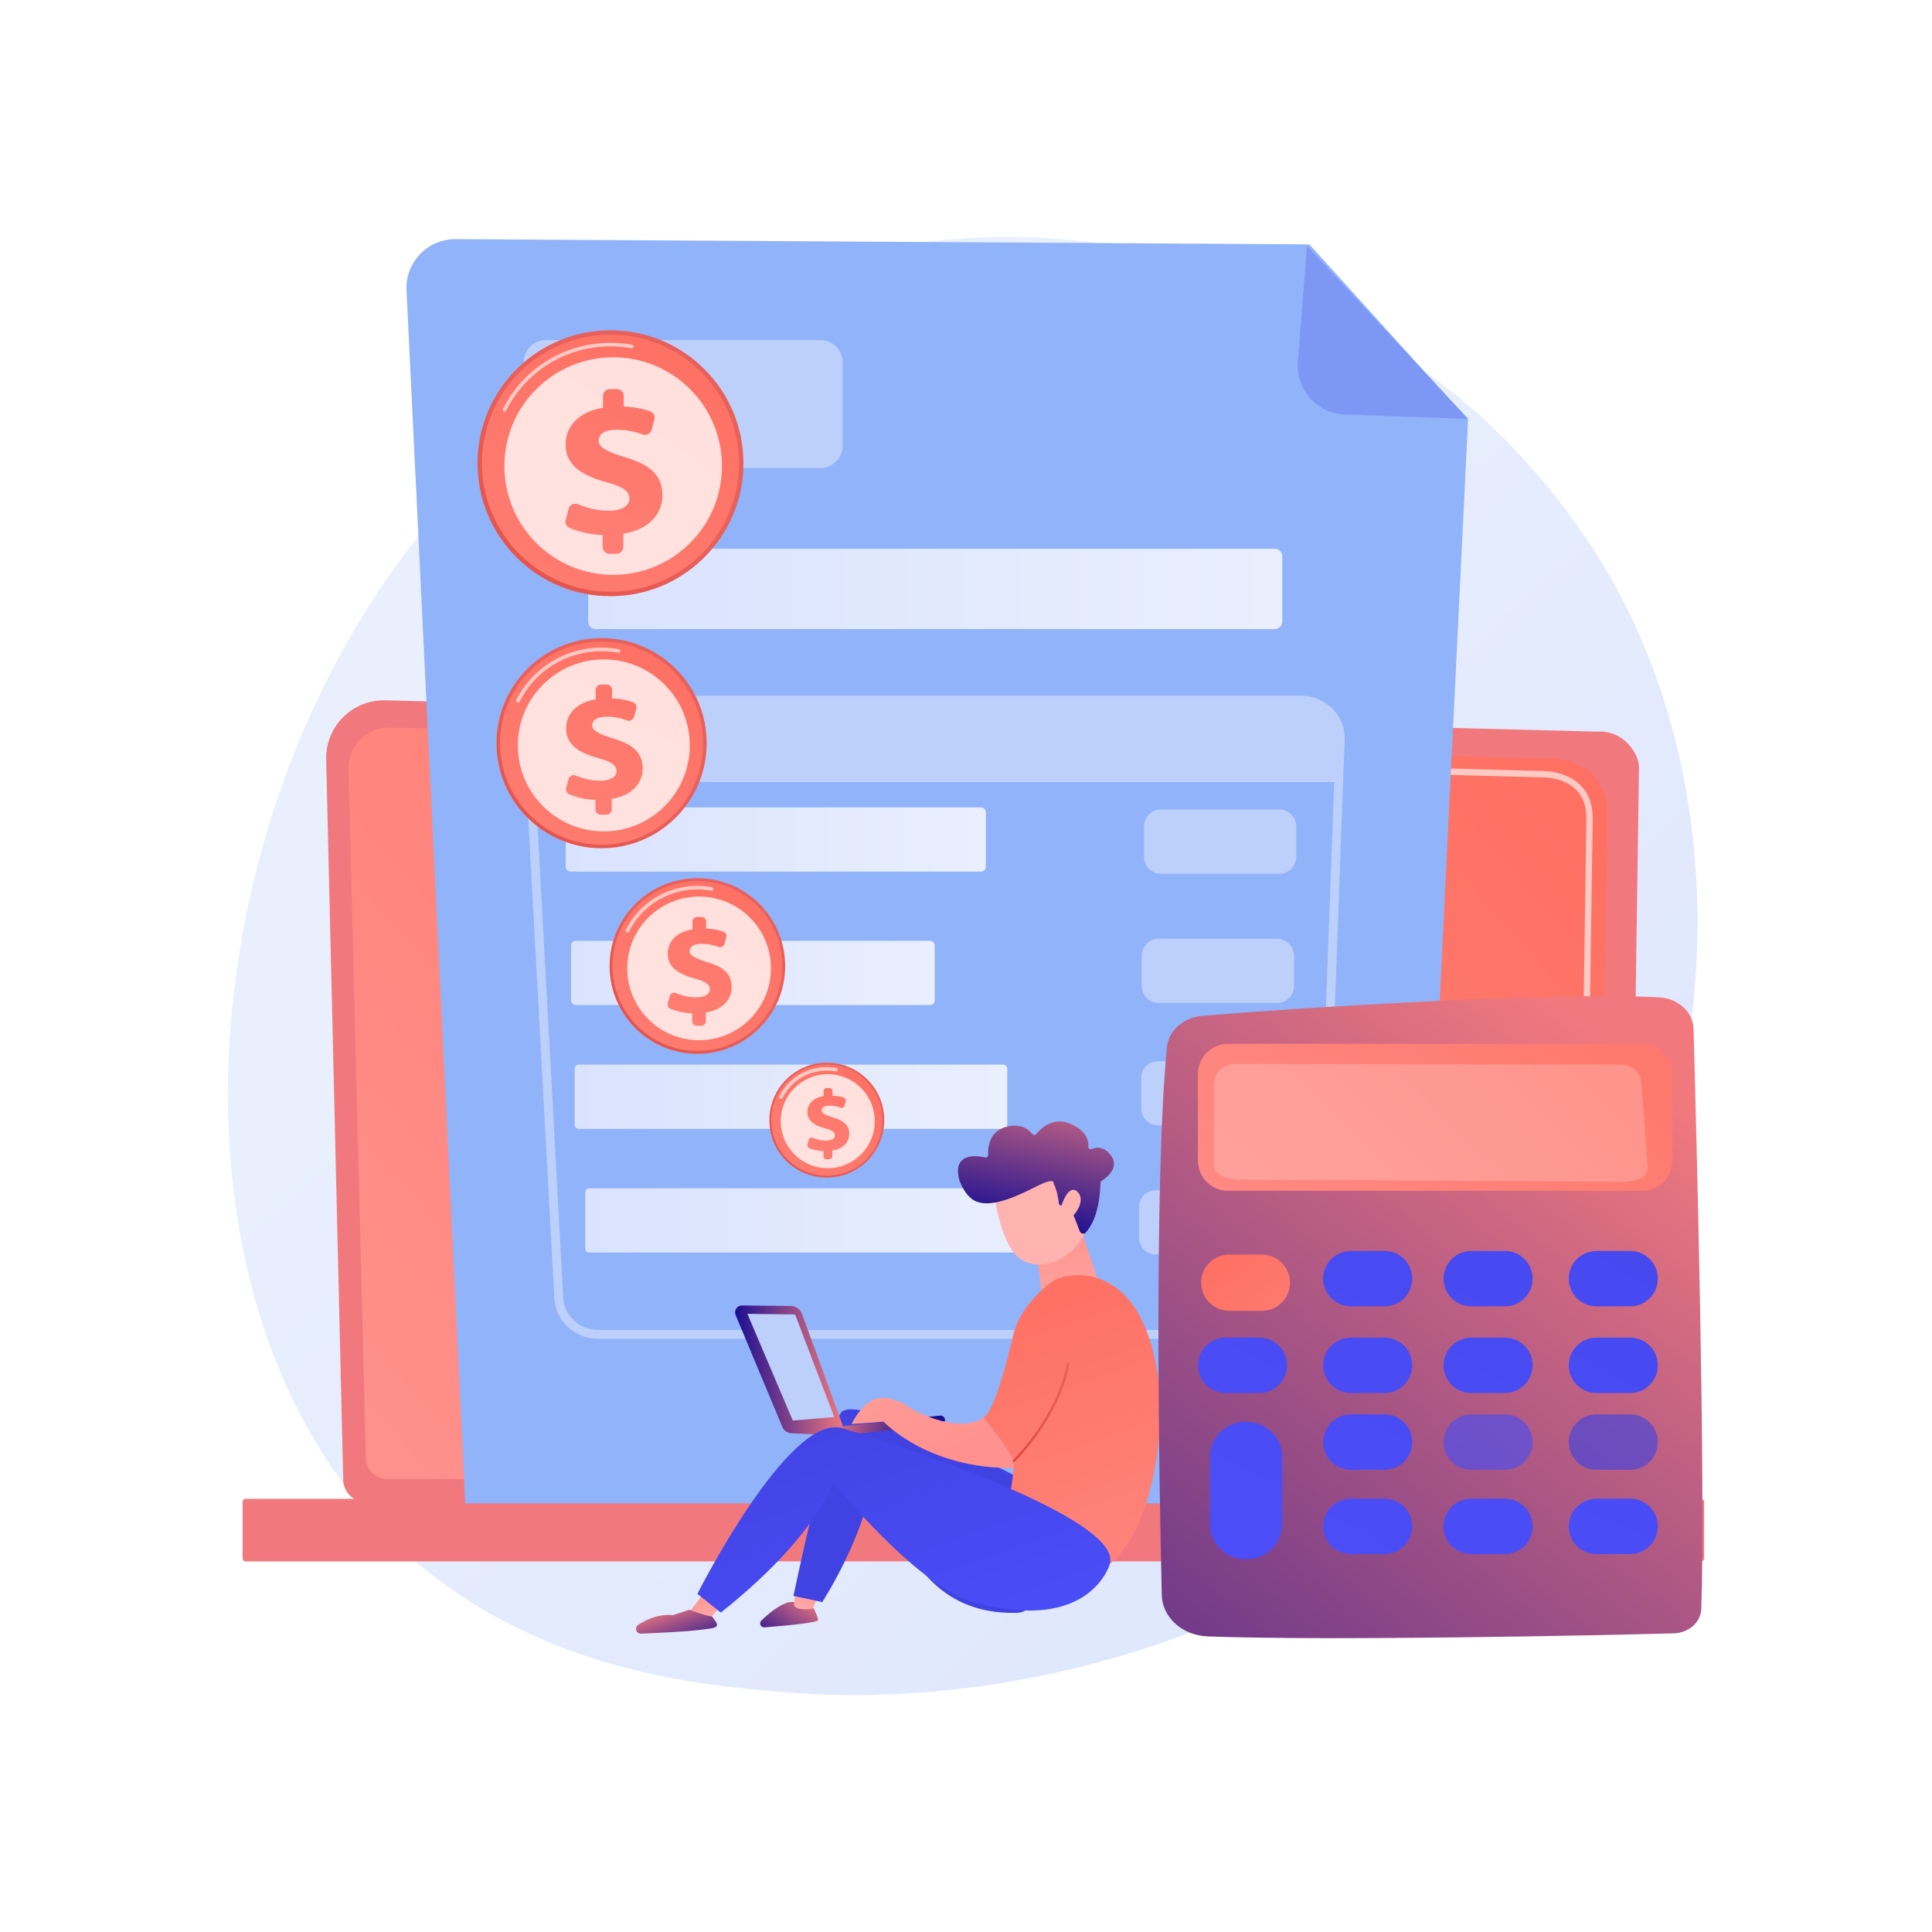 <?xml version="1.0" encoding="utf-8"?>
<!-- Generator: Adobe Illustrator 27.5.0, SVG Export Plug-In . SVG Version: 6.00 Build 0)  -->
<svg version="1.1" xmlns="http://www.w3.org/2000/svg" xmlns:xlink="http://www.w3.org/1999/xlink" x="0px" y="0px"
	 viewBox="0 0 3710 3710" style="enable-background:new 0 0 3710 3710;" xml:space="preserve">
<g id="Background">
	<g>
		<g>
			<rect style="fill:#FFFFFF;" width="3710" height="3710"/>
		</g>
	</g>
</g>
<g id="Illustration">
	<g>
		<linearGradient id="SVGID_1_" gradientUnits="userSpaceOnUse" x1="3422.146" y1="3628.34" x2="1353.855" y2="1395.898">
			<stop  offset="0" style="stop-color:#DAE3FE"/>
			<stop  offset="1" style="stop-color:#E9EFFD"/>
		</linearGradient>
		<path style="fill:url(#SVGID_1_);" d="M3141.385,2353.436c-285.891,660.843-1040.55,944.69-1631.838,896.294
			c-161.446-13.214-486.277-39.802-739.909-276.999c-487.082-455.522-412.067-1407.69,54.21-1968.273
			c60.047-72.191,475.682-555.867,1123.372-549.393c474.203,4.74,807.042,269.648,847.514,302.65
			c51.127,41.691,163.892,140.762,265.521,297.931C3299.047,1424.939,3320.038,1940.475,3141.385,2353.436z"/>
		<g>
			
				<linearGradient id="SVGID_00000139268270143306216270000011186713076653892027_" gradientUnits="userSpaceOnUse" x1="-954.953" y1="2779.628" x2="-392.742" y2="1092.99" gradientTransform="matrix(-1 0 0 1 1155.777 0)">
				<stop  offset="0" style="stop-color:#F1797E"/>
				<stop  offset="1" style="stop-color:#F1797E"/>
			</linearGradient>
			<path style="fill:url(#SVGID_00000139268270143306216270000011186713076653892027_);" d="M659.055,2840.814
				c0,24.188,19.809,43.978,44.021,43.978h2380.453c24.211,0,44.021-19.79,44.021-43.978l19.808-1367.981
				c0-24.188-28.498-71.409-80.724-67.861l-2326.441-60.196c-30.378-0.786-59.75,10.906-81.262,32.348
				c-21.512,21.442-33.283,50.759-32.565,81.109L659.055,2840.814z"/>
			
				<linearGradient id="SVGID_00000062162227960000117300000016638655742130639516_" gradientUnits="userSpaceOnUse" x1="2831.962" y1="1282.638" x2="781.433" y2="3082.955">
				<stop  offset="0" style="stop-color:#FE7062"/>
				<stop  offset="1" style="stop-color:#FF928E"/>
			</linearGradient>
			<path style="fill:url(#SVGID_00000062162227960000117300000016638655742130639516_);" d="M702.514,2798.623
				c0,22.905,18.741,41.646,41.646,41.646h2281.962c22.906,0,41.646-18.741,41.646-41.646l18.692-1241.865
				c-2.201-74.733-67.721-101.592-107.438-100.006L749.34,1396.933c-21.342-0.572-41.977,7.65-57.092,22.727
				c-15.116,15.077-23.429,35.711-22.894,57.054L702.514,2798.623z"/>
			<g>
				<path style="fill:#FFFFFF;" d="M3043.11,2208.65c-0.031,0-0.061,0-0.091,0c-3.372-0.049-6.065-2.821-6.013-6.196l1.477-100.713
					c0.049-3.338,2.772-6.013,6.098-6.013c0.031,0,0.061,0,0.091,0c3.372,0.049,6.065,2.821,6.013,6.196l-1.477,100.713
					C3049.16,2205.976,3046.437,2208.65,3043.11,2208.65z"/>
				<path style="opacity:0.62;fill:#FFFFFF;" d="M3046.735,1961.85c-0.031,0-0.061,0-0.091,0c-3.372-0.049-6.065-2.827-6.013-6.196
					l5.663-385.734c-0.107-22.912-7.061-41.206-20.673-54.249c-25.41-24.344-65.751-23.101-67.451-23.022l-712.656-19.111
					c-3.369-0.085-6.028-2.894-5.937-6.263c0.088-3.369,2.677-6.238,6.266-5.934l712.232,19.111
					c4.432-0.262,47.384-1.005,75.989,26.403c16.092,15.419,24.313,36.662,24.435,63.125l-5.666,385.856
					C3052.784,1959.176,3050.061,1961.85,3046.735,1961.85z"/>
			</g>
			
				<linearGradient id="SVGID_00000036974160034300743200000012947046959237624979_" gradientUnits="userSpaceOnUse" x1="1878.921" y1="1529.379" x2="1868.653" y2="3013.14">
				<stop  offset="0" style="stop-color:#F1797E"/>
				<stop  offset="1" style="stop-color:#F1797E"/>
			</linearGradient>
			<path style="fill:url(#SVGID_00000036974160034300743200000012947046959237624979_);" d="M471.595,2998.352h2795.152
				c3.11,0,5.654-2.544,5.654-5.654V2883.81c0-3.11-2.544-5.654-5.654-5.654H471.595c-3.11,0-5.654,2.544-5.654,5.654v108.888
				C465.942,2995.808,468.486,2998.352,471.595,2998.352z"/>
		</g>
		<g>
			<path style="fill:#91B3FA;" d="M2514.342,469.241L874.921,459.204c-53.879-0.33-96.97,44.674-94.302,98.487l112.788,2329.227
				h1824.37L2819.073,805.88L2514.342,469.241z"/>
			<path style="fill:#7D97F4;" d="M2582.513,795.901c-53.404-1.879-94.46-47.907-90.251-101.177l17.575-222.415l309.56,332.204
				L2582.513,795.901z"/>
			<g>
				
					<linearGradient id="SVGID_00000051359431943491969480000001659057204613402497_" gradientUnits="userSpaceOnUse" x1="1086.387" y1="1612.062" x2="1893.22" y2="1612.062">
					<stop  offset="0" style="stop-color:#DAE3FE"/>
					<stop  offset="1" style="stop-color:#E9EFFD"/>
				</linearGradient>
				<path style="fill:url(#SVGID_00000051359431943491969480000001659057204613402497_);" d="M1883.703,1673.726h-787.798
					c-5.256,0-9.517-4.261-9.517-9.517v-104.292c0-5.256,4.261-9.517,9.517-9.517h787.798c5.256,0,9.517,4.261,9.517,9.517v104.292
					C1893.22,1669.465,1888.959,1673.726,1883.703,1673.726z"/>
				<path style="fill:#BDD0FB;" d="M2456.674,1677.903h-227.329c-17.967,0-32.533-14.566-32.533-32.533v-58.261
					c0-17.967,14.566-32.533,32.533-32.533h227.329c17.968,0,32.533,14.565,32.533,32.533v58.261
					C2489.207,1663.338,2474.641,1677.903,2456.674,1677.903z"/>
				<path style="fill:#BDD0FB;" d="M2452.378,1925.957h-227.329c-17.968,0-32.533-14.566-32.533-32.533v-58.261
					c0-17.968,14.565-32.533,32.533-32.533h227.329c17.967,0,32.533,14.566,32.533,32.533v58.261
					C2484.911,1911.392,2470.346,1925.957,2452.378,1925.957z"/>
				<path style="fill:#BDD0FB;" d="M2451.393,2161.026h-227.329c-17.967,0-32.533-14.565-32.533-32.533v-58.261
					c0-17.968,14.566-32.533,32.533-32.533h227.329c17.968,0,32.533,14.566,32.533,32.533v58.261
					C2483.926,2146.461,2469.361,2161.026,2451.393,2161.026z"/>
				<path style="fill:#BDD0FB;" d="M2447.097,2409.08h-227.329c-17.967,0-32.533-14.566-32.533-32.533v-58.261
					c0-17.968,14.565-32.533,32.533-32.533h227.329c17.968,0,32.533,14.565,32.533,32.533v58.261
					C2479.63,2394.514,2465.065,2409.08,2447.097,2409.08z"/>
				
					<linearGradient id="SVGID_00000091015539619891787150000004312497621358534558_" gradientUnits="userSpaceOnUse" x1="1096.644" y1="1868.36" x2="1794.917" y2="1868.36">
					<stop  offset="0" style="stop-color:#DAE3FE"/>
					<stop  offset="1" style="stop-color:#E9EFFD"/>
				</linearGradient>
				<path style="fill:url(#SVGID_00000091015539619891787150000004312497621358534558_);" d="M1786.128,1930.023h-680.695
					c-4.854,0-8.79-3.935-8.79-8.789v-105.748c0-4.854,3.935-8.79,8.79-8.79h680.695c4.854,0,8.789,3.935,8.789,8.79v105.748
					C1794.917,1926.088,1790.982,1930.023,1786.128,1930.023z"/>
				
					<linearGradient id="SVGID_00000181072480103748904320000013005586214586592176_" gradientUnits="userSpaceOnUse" x1="1103.481" y1="2106.066" x2="1934.245" y2="2106.066">
					<stop  offset="0" style="stop-color:#DAE3FE"/>
					<stop  offset="1" style="stop-color:#E9EFFD"/>
				</linearGradient>
				<path style="fill:url(#SVGID_00000181072480103748904320000013005586214586592176_);" d="M1926.484,2167.729h-815.24
					c-4.287,0-7.762-3.475-7.762-7.762v-107.803c0-4.287,3.475-7.762,7.762-7.762h815.24c4.287,0,7.762,3.475,7.762,7.762v107.803
					C1934.245,2164.254,1930.77,2167.729,1926.484,2167.729z"/>
				
					<linearGradient id="SVGID_00000013874057978341771670000013914039095772313507_" gradientUnits="userSpaceOnUse" x1="1123.994" y1="2343.515" x2="2033.39" y2="2343.515">
					<stop  offset="0" style="stop-color:#DAE3FE"/>
					<stop  offset="1" style="stop-color:#E9EFFD"/>
				</linearGradient>
				<path style="fill:url(#SVGID_00000013874057978341771670000013914039095772313507_);" d="M2026.618,2405.178h-895.852
					c-3.74,0-6.772-3.032-6.772-6.772v-109.783c0-3.74,3.032-6.772,6.772-6.772h895.852c3.74,0,6.772,3.032,6.772,6.772v109.783
					C2033.39,2402.146,2030.358,2405.178,2026.618,2405.178z"/>
				
					<linearGradient id="SVGID_00000075844976317024473100000008546913337166005138_" gradientUnits="userSpaceOnUse" x1="1129.358" y1="1130.922" x2="2462.358" y2="1130.922">
					<stop  offset="0" style="stop-color:#DAE3FE"/>
					<stop  offset="1" style="stop-color:#E9EFFD"/>
				</linearGradient>
				<path style="fill:url(#SVGID_00000075844976317024473100000008546913337166005138_);" d="M2447.792,1208.036h-1303.87
					c-8.044,0-14.565-6.521-14.565-14.565v-125.097c0-8.044,6.521-14.565,14.565-14.565h1303.87c8.044,0,14.565,6.521,14.565,14.565
					v125.097C2462.358,1201.515,2455.837,1208.036,2447.792,1208.036z"/>
				<path style="fill:#BDD0FB;" d="M1019.253,1501.87h1551.316l3.096-82.75c1.525-41.267-32.824-74.492-75.732-74.492H1090.435
					c-43.408,0-77.945,33.997-75.675,75.716L1019.253,1501.87z"/>
				<g>
					<path style="fill:#BDD0FB;" d="M2458.334,2570.887H1148.777c-44.862,0-81.849-33.908-84.206-77.196l-58.345-1072.07
						c-1.198-21.987,6.613-43.038,21.989-59.273c15.94-16.829,38.616-26.48,62.221-26.48h1407.497c23.324,0,45.82,9.46,61.72,25.956
						c15.346,15.923,23.357,36.672,22.553,58.425l-39.601,1072.07C2540.978,2536.375,2503.961,2570.887,2458.334,2570.887z
						 M1090.435,1352.96c-18.931,0-37.087,7.705-49.809,21.141c-12.118,12.794-18.273,29.341-17.335,46.593l58.345,1072.07
						c1.866,34.223,31.356,61.032,67.141,61.032h1309.558c36.39,0,65.906-27.28,67.191-62.107l39.601-1072.07
						c0.627-17.07-5.685-33.384-17.779-45.934c-12.695-13.171-30.708-20.725-49.415-20.725H1090.435z"/>
				</g>
			</g>
			<path style="fill:#BDD0FB;" d="M1575.379,898.661h-527.015c-23.597,0-42.726-19.129-42.726-42.726V695.786
				c0-23.597,19.129-42.726,42.726-42.726h527.015c23.597,0,42.726,19.129,42.726,42.726v160.149
				C1618.104,879.532,1598.975,898.661,1575.379,898.661z"/>
		</g>
		<g>
			<g>
				
					<linearGradient id="SVGID_00000054246811894153880810000015639370539986937490_" gradientUnits="userSpaceOnUse" x1="822.976" y1="1295.06" x2="1165.41" y2="897.592">
					<stop  offset="0" style="stop-color:#E1473D"/>
					<stop  offset="1" style="stop-color:#E9605A"/>
				</linearGradient>
				
					<circle style="fill:url(#SVGID_00000054246811894153880810000015639370539986937490_);" cx="1172.327" cy="889.563" r="255.298"/>
				
					<linearGradient id="SVGID_00000091697153752247084710000013218046905934133648_" gradientUnits="userSpaceOnUse" x1="1358.908" y1="607.693" x2="346.321" y2="2137.424">
					<stop  offset="0" style="stop-color:#FE7062"/>
					<stop  offset="1" style="stop-color:#FF928E"/>
				</linearGradient>
				
					<circle style="fill:url(#SVGID_00000091697153752247084710000013218046905934133648_);" cx="1172.327" cy="889.563" r="246.808"/>
				<path style="opacity:0.62;fill:#FFFFFF;" d="M968.808,790.457c-0.517,0-1.042-0.117-1.536-0.367
					c-1.686-0.85-2.363-2.906-1.512-4.592c39.601-78.449,118.753-127.184,206.568-127.184c14.02,0,28.054,1.262,41.714,3.752
					c1.856,0.339,3.088,2.12,2.747,3.976c-0.337,1.859-2.126,3.088-3.976,2.751c-13.253-2.417-26.876-3.642-40.486-3.642
					c-85.221,0-162.033,47.296-200.465,123.428C971.261,789.771,970.056,790.457,968.808,790.457z"/>
				
					<ellipse transform="matrix(0.707 -0.707 0.707 0.707 -287.877 1094.885)" style="opacity:0.78;fill:#FFFFFF;" cx="1177.704" cy="894.941" rx="208.893" ry="208.893"/>
				<g>
					
						<linearGradient id="SVGID_00000080200375192704680980000001405795304746128315_" gradientUnits="userSpaceOnUse" x1="1328.701" y1="651.525" x2="789.519" y2="1556.722">
						<stop  offset="0" style="stop-color:#FE7062"/>
						<stop  offset="1" style="stop-color:#FF928E"/>
					</linearGradient>
					<path style="fill:url(#SVGID_00000080200375192704680980000001405795304746128315_);" d="M1157.205,1050.235v-22.727
						c-23.692-0.949-47.125-6.54-63.769-13.826c-5.943-2.602-8.973-9.272-7.266-15.531l5.774-21.169
						c2.118-7.766,10.564-11.783,17.987-8.671c16.51,6.921,36.896,12.397,58.878,12.397c22.819,0,39.836-7.737,39.836-23.595
						c0-14.309-13.149-22.817-44.865-31.325c-45.251-12.377-77.741-32.103-77.741-71.94c0-35.971,26.302-63.431,71.94-70.778
						v-22.729c0-7.313,5.929-13.242,13.242-13.242h13.353c7.314,0,13.242,5.929,13.242,13.242v20.407
						c21.923,0.877,37.881,4.627,50.545,9.076c6.488,2.28,10.034,9.269,8.234,15.907l-5.309,19.578
						c-2.047,7.55-10.116,11.685-17.432,8.919c-11.66-4.409-28.145-9.001-49.573-9.001c-27.074,0-34.808,11.216-34.808,21.272
						c0,12.377,16.244,20.885,51.439,31.715c50.28,15.084,71.165,35.969,71.165,73.485c0,34.422-25.526,65.364-75.032,73.101v25.434
						c0,7.313-5.929,13.242-13.242,13.242h-13.355C1163.134,1063.477,1157.205,1057.548,1157.205,1050.235z"/>
				</g>
			</g>
			<g>
				
					<linearGradient id="SVGID_00000155107824576653768980000009188245607384640931_" gradientUnits="userSpaceOnUse" x1="1108.466" y1="2122.782" x2="1334.603" y2="1860.302">
					<stop  offset="0" style="stop-color:#E1473D"/>
					<stop  offset="1" style="stop-color:#E9605A"/>
				</linearGradient>
				<circle style="fill:url(#SVGID_00000155107824576653768980000009188245607384640931_);" cx="1339.17" cy="1855" r="168.593"/>
				
					<linearGradient id="SVGID_00000069383543572109613970000009101632497273590177_" gradientUnits="userSpaceOnUse" x1="1462.385" y1="1668.858" x2="793.692" y2="2679.062">
					<stop  offset="0" style="stop-color:#FE7062"/>
					<stop  offset="1" style="stop-color:#FF928E"/>
				</linearGradient>
				<circle style="fill:url(#SVGID_00000069383543572109613970000009101632497273590177_);" cx="1339.17" cy="1855" r="162.987"/>
				<path style="opacity:0.62;fill:#FFFFFF;" d="M1204.768,1790.714c-0.517,0-1.042-0.117-1.536-0.367
					c-1.686-0.85-2.363-2.906-1.512-4.592c26.352-52.201,79.019-84.63,137.45-84.63c9.324,0,18.661,0.841,27.757,2.499
					c1.856,0.339,3.088,2.12,2.747,3.976c-0.337,1.859-2.116,3.088-3.976,2.751c-8.689-1.586-17.616-2.388-26.529-2.388
					c-55.838,0-106.165,30.988-131.348,80.874C1207.222,1790.028,1206.017,1790.714,1204.768,1790.714z"/>
				
					<ellipse transform="matrix(0.139 -0.99 0.99 0.139 -684.102 2930.511)" style="opacity:0.78;fill:#FFFFFF;" cx="1342.721" cy="1858.551" rx="137.949" ry="137.948"/>
				<g>
					
						<linearGradient id="SVGID_00000151525861117384782640000006487281252168413111_" gradientUnits="userSpaceOnUse" x1="1442.437" y1="1697.804" x2="1086.372" y2="2295.578">
						<stop  offset="0" style="stop-color:#FE7062"/>
						<stop  offset="1" style="stop-color:#FF928E"/>
					</linearGradient>
					<path style="fill:url(#SVGID_00000151525861117384782640000006487281252168413111_);" d="M1329.184,1961.104v-15.007
						c-15.645-0.627-31.12-4.319-42.111-9.13c-3.924-1.718-5.925-6.123-4.798-10.256l3.812-13.98
						c1.399-5.129,6.976-7.781,11.879-5.726c10.903,4.571,24.366,8.187,38.882,8.187c15.069,0,26.307-5.109,26.307-15.581
						c0-9.45-8.684-15.069-29.628-20.687c-29.883-8.174-51.338-21.2-51.338-47.508c0-23.754,17.369-41.889,47.507-46.741v-15.01
						c0-4.829,3.915-8.745,8.745-8.745h8.818c4.83,0,8.745,3.915,8.745,8.745v13.477c14.477,0.579,25.015,3.055,33.378,5.993
						c4.285,1.506,6.626,6.122,5.438,10.505l-3.506,12.928c-1.352,4.986-6.681,7.717-11.513,5.89
						c-7.7-2.912-18.586-5.944-32.737-5.944c-17.88,0-22.986,7.407-22.986,14.047c0,8.173,10.727,13.792,33.969,20.944
						c33.204,9.961,46.996,23.753,46.996,48.528c0,22.732-16.856,43.165-49.55,48.274v16.795c0,4.83-3.915,8.745-8.744,8.745h-8.819
						C1333.099,1969.849,1329.184,1965.933,1329.184,1961.104z"/>
				</g>
			</g>
			<g>
				
					<linearGradient id="SVGID_00000118383903287171397500000010942010771214665907_" gradientUnits="userSpaceOnUse" x1="1436.741" y1="2326.162" x2="1584.72" y2="2154.401">
					<stop  offset="0" style="stop-color:#E1473D"/>
					<stop  offset="1" style="stop-color:#E9605A"/>
				</linearGradient>
				
					<circle style="fill:url(#SVGID_00000118383903287171397500000010942010771214665907_);" cx="1587.709" cy="2150.931" r="110.324"/>
				
					<linearGradient id="SVGID_00000129919528358094680100000013974081569590954418_" gradientUnits="userSpaceOnUse" x1="1668.338" y1="2029.124" x2="1230.759" y2="2690.181">
					<stop  offset="0" style="stop-color:#FE7062"/>
					<stop  offset="1" style="stop-color:#FF928E"/>
				</linearGradient>
				
					<circle style="fill:url(#SVGID_00000129919528358094680100000013974081569590954418_);" cx="1587.709" cy="2150.931" r="106.655"/>
				<path style="opacity:0.62;fill:#FFFFFF;" d="M1499.758,2110.044c-0.517,0-1.042-0.117-1.536-0.367
					c-1.686-0.85-2.363-2.906-1.512-4.592c17.442-34.559,52.313-56.028,90.999-56.028c6.169,0,12.351,0.556,18.377,1.654
					c1.856,0.339,3.088,2.118,2.747,3.976c-0.337,1.858-2.09,3.083-3.976,2.751c-5.622-1.025-11.39-1.544-17.148-1.544
					c-36.093,0-68.623,20.029-84.897,52.273C1502.212,2109.358,1501.006,2110.044,1499.758,2110.044z"/>
				
					<ellipse transform="matrix(0.16 -0.987 0.987 0.16 -790.113 3377.843)" style="opacity:0.78;fill:#FFFFFF;" cx="1590.033" cy="2153.255" rx="90.271" ry="90.271"/>
				<g>
					
						<linearGradient id="SVGID_00000121246512826416410010000016163466415624925327_" gradientUnits="userSpaceOnUse" x1="1655.285" y1="2048.065" x2="1422.283" y2="2439.237">
						<stop  offset="0" style="stop-color:#FE7062"/>
						<stop  offset="1" style="stop-color:#FF928E"/>
					</linearGradient>
					<path style="fill:url(#SVGID_00000121246512826416410010000016163466415624925327_);" d="M1581.174,2220.363v-9.82
						c-10.238-0.41-20.365-2.827-27.557-5.975c-2.568-1.125-3.877-4.007-3.14-6.711l2.495-9.148
						c0.916-3.356,4.565-5.092,7.773-3.747c7.135,2.991,15.944,5.357,25.444,5.357c9.861,0,17.215-3.343,17.215-10.196
						c0-6.184-5.682-9.861-19.388-13.537c-19.555-5.349-33.594-13.873-33.594-31.088c0-15.544,11.366-27.411,31.088-30.586v-9.822
						c0-3.16,2.562-5.722,5.723-5.722h5.77c3.161,0,5.723,2.562,5.723,5.722v8.819c9.473,0.379,16.369,1.999,21.842,3.922
						c2.804,0.985,4.336,4.006,3.558,6.874l-2.294,8.46c-0.885,3.263-4.372,5.05-7.533,3.854c-5.039-1.906-12.163-3.89-21.423-3.89
						c-11.7,0-15.042,4.847-15.042,9.192c0,5.348,7.019,9.025,22.229,13.705c21.728,6.519,30.753,15.544,30.753,31.756
						c0,14.875-11.03,28.246-32.424,31.59v10.99c0,3.161-2.562,5.723-5.722,5.723h-5.771
						C1583.736,2226.086,1581.174,2223.524,1581.174,2220.363z"/>
				</g>
			</g>
			<g>
				
					<linearGradient id="SVGID_00000061469937974470252380000008946128372691108521_" gradientUnits="userSpaceOnUse" x1="879.117" y1="1747.615" x2="1149.766" y2="1433.469">
					<stop  offset="0" style="stop-color:#E1473D"/>
					<stop  offset="1" style="stop-color:#E9605A"/>
				</linearGradient>
				
					<circle style="fill:url(#SVGID_00000061469937974470252380000008946128372691108521_);" cx="1155.233" cy="1427.124" r="201.779"/>
				
					<linearGradient id="SVGID_00000003808366309991009150000002087540146273467785_" gradientUnits="userSpaceOnUse" x1="1302.701" y1="1204.342" x2="502.383" y2="2413.394">
					<stop  offset="0" style="stop-color:#FE7062"/>
					<stop  offset="1" style="stop-color:#FF928E"/>
				</linearGradient>
				
					<circle style="fill:url(#SVGID_00000003808366309991009150000002087540146273467785_);" cx="1155.233" cy="1427.124" r="195.07"/>
				<path style="opacity:0.62;fill:#FFFFFF;" d="M994.378,1349.51c-0.517,0-1.042-0.117-1.536-0.367
					c-1.686-0.85-2.363-2.906-1.512-4.592c31.419-62.247,94.224-100.917,163.902-100.917c11.113,0,22.249,1.002,33.098,2.978
					c1.859,0.339,3.091,2.118,2.751,3.976c-0.337,1.859-2.113,3.078-3.972,2.751c-10.449-1.903-21.171-2.867-31.876-2.867
					c-67.084,0-127.549,37.229-157.8,97.162C996.832,1348.824,995.627,1349.51,994.378,1349.51z"/>
				<circle style="opacity:0.78;fill:#FFFFFF;" cx="1159.483" cy="1431.374" r="165.102"/>
				<g>
					
						<linearGradient id="SVGID_00000127734567314762337670000013224047978352166586_" gradientUnits="userSpaceOnUse" x1="1278.826" y1="1238.985" x2="852.674" y2="1954.425">
						<stop  offset="0" style="stop-color:#FE7062"/>
						<stop  offset="1" style="stop-color:#FF928E"/>
					</linearGradient>
					<path style="fill:url(#SVGID_00000127734567314762337670000013224047978352166586_);" d="M1143.282,1554.114v-17.962
						c-18.726-0.75-37.247-5.169-50.401-10.927c-4.697-2.056-7.092-7.328-5.743-12.275l4.563-16.732
						c1.674-6.137,8.349-9.312,14.217-6.853c13.049,5.47,29.161,9.798,46.535,9.798c18.036,0,31.486-6.115,31.486-18.648
						c0-11.31-10.393-18.034-35.46-24.759c-35.765-9.782-61.444-25.373-61.444-56.859c0-28.431,20.788-50.134,56.859-55.941v-17.964
						c0-5.781,4.686-10.466,10.466-10.466h10.553c5.78,0,10.466,4.686,10.466,10.466v16.129c17.327,0.693,29.94,3.657,39.949,7.173
						c5.128,1.802,7.93,7.327,6.508,12.573l-4.196,15.474c-1.618,5.967-7.995,9.235-13.778,7.049
						c-9.216-3.485-22.245-7.113-39.181-7.113c-21.398,0-27.511,8.864-27.511,16.813c0,9.782,12.838,16.506,40.656,25.067
						c39.74,11.921,56.247,28.428,56.247,58.08c0,27.207-20.175,51.662-59.303,57.776v20.102c0,5.78-4.686,10.466-10.466,10.466
						h-10.555C1147.967,1564.58,1143.282,1559.894,1143.282,1554.114z"/>
				</g>
			</g>
		</g>
		<g>
			
				<linearGradient id="SVGID_00000070804694739579748080000005754823137169882299_" gradientUnits="userSpaceOnUse" x1="1816.084" y1="2804.781" x2="1746.434" y2="2910.745" gradientTransform="matrix(0.998 -0.058 0.058 0.998 -43.868 40.427)">
				<stop  offset="0" style="stop-color:#FDF53F"/>
				<stop  offset="0.664" style="stop-color:#E57A58"/>
				<stop  offset="1" style="stop-color:#D93C65"/>
			</linearGradient>
			<path style="fill:url(#SVGID_00000070804694739579748080000005754823137169882299_);" d="M1849.681,2788.164
				c15.361,2.139,104.891,48.613,101.474-10.263c-0.322-5.546-3.818-65.766-3.818-65.766S1845.267,2787.549,1849.681,2788.164z"/>
			
				<linearGradient id="SVGID_00000033371385214626085220000011314572086253563580_" gradientUnits="userSpaceOnUse" x1="1418.938" y1="3107.394" x2="1337.271" y2="3210.075" gradientTransform="matrix(0.998 -0.058 0.058 0.998 -43.868 40.427)">
				<stop  offset="0" style="stop-color:#F1797E"/>
				<stop  offset="1" style="stop-color:#1A0F91"/>
			</linearGradient>
			<path style="fill:url(#SVGID_00000033371385214626085220000011314572086253563580_);" d="M1562.407,3088.367
				c0,0-21.077-15.522-47.674-11.537c-18.451,4.347-39.363,22.103-52.75,35.154c-2.335,2.275-2.964,5.719-1.582,8.626
				c1.382,2.907,4.485,4.665,7.777,4.406c34.916-2.754,103.187-8.8,102.887-13.954
				C1570.663,3104.139,1562.407,3088.367,1562.407,3088.367z"/>
			
				<linearGradient id="SVGID_00000031184385951123836020000017268328323041524365_" gradientUnits="userSpaceOnUse" x1="1434.077" y1="3088.154" x2="1386.65" y2="3147.785" gradientTransform="matrix(0.998 -0.058 0.058 0.998 -43.868 40.427)">
				<stop  offset="0" style="stop-color:#FF928E"/>
				<stop  offset="1" style="stop-color:#FEB3B1"/>
			</linearGradient>
			<path style="fill:url(#SVGID_00000031184385951123836020000017268328323041524365_);" d="M1574.553,3058.148l-14.286,31.239
				c0,0-36.078,5.076-35.717-9.256c0.36-14.332,8.274-32.083,8.274-32.083L1574.553,3058.148z"/>
			
				<linearGradient id="SVGID_00000170993174048669583510000008915625621271388595_" gradientUnits="userSpaceOnUse" x1="1841.672" y1="2802.854" x2="2067.28" y2="2317.456">
				<stop  offset="0" style="stop-color:#4042E2"/>
				<stop  offset="1" style="stop-color:#4F52FF"/>
			</linearGradient>
			<path style="fill:url(#SVGID_00000170993174048669583510000008915625621271388595_);" d="M1985.465,3055.001
				c-33.106-135.792-33.911-219.695-33.911-219.695s-311.665-166.742-337.638-121.11c-25.973,45.632-90.294,350.485-90.294,350.485
				l55.366,11.693c0,0,96.004-147.183,98.518-268.227c31.927,86.323,69.116,294.877,275.855,288.921
				c10.264-0.296,19.842-5.214,26.071-13.378C1985.663,3075.53,1987.897,3064.978,1985.465,3055.001z"/>
			
				<linearGradient id="SVGID_00000179621622137970497900000006610665978452333729_" gradientUnits="userSpaceOnUse" x1="1205.056" y1="3079.677" x2="1234.861" y2="3184.242" gradientTransform="matrix(0.998 -0.058 0.058 0.998 -43.868 40.427)">
				<stop  offset="0" style="stop-color:#FF928E"/>
				<stop  offset="1" style="stop-color:#FEB3B1"/>
			</linearGradient>
			<polygon style="fill:url(#SVGID_00000179621622137970497900000006610665978452333729_);" points="1383.008,3086.558 
				1351.557,3119.987 1323.891,3095.356 1356.048,3053.539 			"/>
			
				<linearGradient id="SVGID_00000057129650307933937410000001498408276572361639_" gradientUnits="userSpaceOnUse" x1="2035.79" y1="2342.871" x2="2083.646" y2="2660.774">
				<stop  offset="0" style="stop-color:#FF928E"/>
				<stop  offset="1" style="stop-color:#FEB3B1"/>
			</linearGradient>
			<path style="fill:url(#SVGID_00000057129650307933937410000001498408276572361639_);" d="M2075.671,2360.461l33.732,100.79
				c1.546,4.618,0.268,9.79-3.229,12.77c-12.791,10.901-46.589,33.064-95.692,16.282c-5.616-1.919-9.703-7.362-10.552-13.774
				l-11.766-88.827L2075.671,2360.461z"/>
			<g>
				
					<linearGradient id="SVGID_00000149369776501027976600000000802272397416436667_" gradientUnits="userSpaceOnUse" x1="4386.221" y1="-1592.174" x2="4307.604" y2="-1255.489" gradientTransform="matrix(-1 -0.027 -0.027 1 5504.023 -47.947)">
					<stop  offset="0" style="stop-color:#FF928E"/>
					<stop  offset="1" style="stop-color:#FEB3B1"/>
				</linearGradient>
				<path style="fill:url(#SVGID_00000149369776501027976600000000802272397416436667_);" d="M1908.232,2287.302
					c0,0,11.071,96.57,47.222,127.156c36.151,30.586,108.753,10.263,135.038-61.599l-45.09-125.313L1908.232,2287.302z"/>
				
					<linearGradient id="SVGID_00000001656150084508966180000005477059042140091564_" gradientUnits="userSpaceOnUse" x1="3418.081" y1="2194.764" x2="3471.34" y2="2498.533" gradientTransform="matrix(-1 -0.027 -0.027 1 5504.023 -47.947)">
					<stop  offset="0" style="stop-color:#F1797E"/>
					<stop  offset="1" style="stop-color:#1A0F91"/>
				</linearGradient>
				<path style="fill:url(#SVGID_00000001656150084508966180000005477059042140091564_);" d="M2039.555,2315.022
					c-2.835,0.83-5.729-1.052-6.089-3.984c-1.093-8.917-3.946-26.581-10.363-38.734c0,0,3.869-12.526-32.071,5.58
					c-35.94,18.105-89.905,44.67-120.776,27.142c-30.099-17.089-58.815-99.761,21.487-82.41c3.055,0.66,5.945-1.71,5.8-4.832
					c-0.627-13.476,1.547-44.383,33.15-53.464c29.574-8.499,45.268,5.173,51.666,13.343c1.882,2.403,5.495,2.454,7.417,0.082
					c9.095-11.229,33.611-34.99,68.308-18.563c28.579,13.531,32.594,31.47,31.816,42.559c-0.252,3.593,3.332,6.13,6.643,4.712
					c8.969-3.84,23.275-5.573,36.461,11.899c18.228,24.155-9.293,43.926-17.528,49.081c-1.349,0.845-2.213,2.282-2.266,3.873
					c-0.409,12.293-1.531,67.037-29.233,96.561c-2.398,2.556-8.927,0.509-10.195-2.759l-19.359-49.874
					c-0.899-2.316-3.421-3.56-5.806-2.862L2039.555,2315.022z"/>
				
					<linearGradient id="SVGID_00000127014378806127519880000006280999949188403110_" gradientUnits="userSpaceOnUse" x1="4330.961" y1="-1605.065" x2="4252.345" y2="-1268.381" gradientTransform="matrix(-1 -0.027 -0.027 1 5504.023 -47.947)">
					<stop  offset="0" style="stop-color:#FF928E"/>
					<stop  offset="1" style="stop-color:#FEB3B1"/>
				</linearGradient>
				<path style="fill:url(#SVGID_00000127014378806127519880000006280999949188403110_);" d="M2035.901,2322.212
					c0,0,14.035-51.135,32.78-33.9s-6.456,53.363-28.639,59.778L2035.901,2322.212z"/>
			</g>
			
				<linearGradient id="SVGID_00000005235925858007162710000011957935968146555035_" gradientUnits="userSpaceOnUse" x1="1149.778" y1="3112.981" x2="1177.572" y2="3210.493" gradientTransform="matrix(0.998 -0.058 0.058 0.998 -43.868 40.427)">
				<stop  offset="0" style="stop-color:#F1797E"/>
				<stop  offset="1" style="stop-color:#1A0F91"/>
			</linearGradient>
			<path style="fill:url(#SVGID_00000005235925858007162710000011957935968146555035_);" d="M1366.894,3103.686
				c-8.132,0.564-43.244-12.49-43.244-12.49l-31.398,10.369c-28.045-2.663-51.369,8.188-66.899,18.742
				c-3.392,2.305-4.837,6.588-3.548,10.482c1.289,3.894,5.003,6.462,9.1,6.293c31.508-1.306,83.23-3.781,109.321-6.867
				C1379.311,3125.591,1385.319,3126.375,1366.894,3103.686z"/>
			
				<linearGradient id="SVGID_00000119099888904211029450000011984248743571868330_" gradientUnits="userSpaceOnUse" x1="-2317.682" y1="2678.227" x2="-2120.288" y2="2678.227" gradientTransform="matrix(-0.998 0.058 0.058 0.998 -853.401 86.815)">
				<stop  offset="0" style="stop-color:#F1797E"/>
				<stop  offset="1" style="stop-color:#1A0F91"/>
			</linearGradient>
			<path style="fill:url(#SVGID_00000119099888904211029450000011984248743571868330_);" d="M1622.541,2749.232l-82.285-225.906
				c-3.357-9.216-12.075-15.387-21.883-15.488l-93.448-0.966c-9.499-0.098-15.999,9.553-12.339,18.318l89.814,215.086
				c2.893,6.929,9.533,11.56,17.036,11.88l92.248,4.858L1622.541,2749.232z"/>
			
				<linearGradient id="SVGID_00000158707848398845754910000016431809290445384888_" gradientUnits="userSpaceOnUse" x1="-2293.727" y1="2764.5" x2="-2451.554" y2="2807.756" gradientTransform="matrix(-0.998 0.058 0.058 0.998 -853.401 86.815)">
				<stop  offset="0" style="stop-color:#F1797E"/>
				<stop  offset="1" style="stop-color:#1A0F91"/>
			</linearGradient>
			<path style="fill:url(#SVGID_00000158707848398845754910000016431809290445384888_);" d="M1611.683,2757.014
				c0.15-0.009,0.299-0.021,0.449-0.038l194.729-21.208c4.814-0.523,8.291-4.85,7.767-9.664c-0.524-4.816-4.874-8.371-9.666-7.767
				l-194.729,21.208c-4.814,0.523-8.291,4.85-7.767,9.664C1602.974,2753.873,1607.052,2757.283,1611.683,2757.014z"/>
			
				<linearGradient id="SVGID_00000109724147662490965570000003133867113638048674_" gradientUnits="userSpaceOnUse" x1="-2634.786" y1="2203.898" x2="-2272.708" y2="1708.555" gradientTransform="matrix(-0.968 -0.252 -0.252 0.968 -185.137 -5.419)">
				<stop  offset="0" style="stop-color:#FF928E"/>
				<stop  offset="1" style="stop-color:#FEB3B1"/>
			</linearGradient>
			<path style="fill:url(#SVGID_00000109724147662490965570000003133867113638048674_);" d="M1900.515,2712.442
				c0,0-35.431,51.55-148.72-5.821c0,0-32.622-26.698-64.32-21.648c-31.698,5.05-52.313,49.769-52.313,49.769l61.455-4.833
				c0,0,91.442,98.694,270.032,88.327C1969.348,2778.21,1926.537,2746.875,1900.515,2712.442z"/>
			
				<linearGradient id="SVGID_00000163792579011188873940000001383218844936063928_" gradientUnits="userSpaceOnUse" x1="1872.382" y1="2536.827" x2="2140.034" y2="3475.842" gradientTransform="matrix(0.998 -0.058 0.058 0.998 -43.868 40.427)">
				<stop  offset="0" style="stop-color:#FE7062"/>
				<stop  offset="1" style="stop-color:#FF928E"/>
			</linearGradient>
			<path style="fill:url(#SVGID_00000163792579011188873940000001383218844936063928_);" d="M2037.656,2453.276
				c-23.02,6.48-47.458,32.634-64.547,54.46c-13.711,17.512-23.2,37.534-28.183,59.21c-11.227,48.838-36.443,144.59-56.219,154.753
				c49.747,62.605,58.733,83.517,58.733,83.517c-4.117,78.388-21.306,95.019-21.306,95.019s94.943,83.894,205.132,102.939
				c94.782-78.645,97.821-288.064,97.821-288.064C2222.483,2467.318,2105.93,2434.057,2037.656,2453.276z"/>
			
				<linearGradient id="SVGID_00000135650727362263159610000015747275671437571255_" gradientUnits="userSpaceOnUse" x1="1944.389" y1="2712.367" x2="2053.3" y2="2712.367">
				<stop  offset="0" style="stop-color:#E1473D"/>
				<stop  offset="1" style="stop-color:#E9605A"/>
			</linearGradient>
			<path style="fill:url(#SVGID_00000135650727362263159610000015747275671437571255_);" d="M1946.758,2807.874
				c-0.627,0.036-1.266-0.188-1.737-0.677c-0.861-0.888-0.839-2.304,0.049-3.166c0.852-0.83,85.576-83.929,103.786-185.333
				c0.221-1.216,1.388-2.023,2.601-1.808c1.218,0.218,2.026,1.382,1.808,2.601c-18.47,102.849-104.213,186.918-105.078,187.755
				C1947.787,2807.636,1947.278,2807.844,1946.758,2807.874z"/>
			
				<linearGradient id="SVGID_00000152235238916391666970000015148444578190045350_" gradientUnits="userSpaceOnUse" x1="1487.595" y1="2675.441" x2="1716.943" y2="3480.072" gradientTransform="matrix(0.998 -0.058 0.058 0.998 -43.868 40.427)">
				<stop  offset="0" style="stop-color:#4042E2"/>
				<stop  offset="1" style="stop-color:#4F52FF"/>
			</linearGradient>
			<path style="fill:url(#SVGID_00000152235238916391666970000015148444578190045350_);" d="M2131.265,3003.174
				c0,0-36.878,135.11-261.177,73.595c-108.757-29.827-270.238-229.98-270.238-229.98s-30.981,103.165-215.661,249.837
				l-45.018-35.946c0,0,175.42-347.277,277.282-318.209C1718.314,2771.541,2156.781,2915.432,2131.265,3003.174z"/>
			<polygon style="fill:#BDD0FB;" points="1435.25,2522.979 1522.442,2727.823 1602.023,2721.122 1526.838,2524.104 			"/>
		</g>
		<g>
			<g>
				<g>
					
						<linearGradient id="SVGID_00000044138221410953501250000016954029214016299423_" gradientUnits="userSpaceOnUse" x1="3155.553" y1="2052.32" x2="1678.662" y2="3880.358">
						<stop  offset="0" style="stop-color:#F1797E"/>
						<stop  offset="1" style="stop-color:#1A0F91"/>
					</linearGradient>
					<path style="fill:url(#SVGID_00000044138221410953501250000016954029214016299423_);" d="M3252.115,1975.724
						c5.5,196.42,23.338,873.947,14.823,1114.041c-0.902,25.436-23.934,45.852-52.663,46.684
						c-142.094,4.116-663.004,14.551-895.423,5.918c-48.41-1.799-86.906-36.514-87.91-79.401
						c-4.831-206.168-15.486-786.04,9.841-1051.679c3.035-31.827,31.251-57.173,67.15-60.353
						c154.747-13.705,677.897-47.207,878.693-35.671C3222.84,1917.344,3251.217,1943.605,3252.115,1975.724z"/>
					
						<linearGradient id="SVGID_00000129205307205731675890000005863038236828596412_" gradientUnits="userSpaceOnUse" x1="3291.84" y1="1593.883" x2="2208.385" y2="2709.048">
						<stop  offset="0" style="stop-color:#FE7062"/>
						<stop  offset="1" style="stop-color:#FF928E"/>
					</linearGradient>
					<path style="fill:url(#SVGID_00000129205307205731675890000005863038236828596412_);" d="M3211.304,2062.326v166.458
						c0,31.921-25.877,57.798-57.798,57.798h-795.302c-31.921,0-57.798-25.877-57.798-57.798v-166.458
						c0-31.921,25.877-57.798,57.798-57.798h795.302C3185.427,2004.527,3211.304,2030.405,3211.304,2062.326z"/>
					<path style="opacity:0.2;fill:#FFFFFF;" d="M2342.696,2054.149c7.159-7.144,16.866-11.148,26.98-11.128l744.27,1.405
						c19.897,0.037,36.413,15.38,37.916,35.219l12.526,165.347c1.026,13.539-21.412,24.523-49.768,24.364l-731.671-4.141
						c-28.312-0.161-51.52-11.372-51.514-24.885l0.071-159.229C2331.511,2070.988,2335.536,2061.291,2342.696,2054.149z"/>
				</g>
				
					<linearGradient id="SVGID_00000107558646558892526460000012084979236482187149_" gradientUnits="userSpaceOnUse" x1="3766.287" y1="1226.922" x2="2361.698" y2="3808.885">
					<stop  offset="0" style="stop-color:#4042E2"/>
					<stop  offset="1" style="stop-color:#4F52FF"/>
				</linearGradient>
				<path style="fill:url(#SVGID_00000107558646558892526460000012084979236482187149_);" d="M3012.479,2455.353
					c0,29.368,23.807,53.174,53.174,53.174h64.734c29.368,0,53.174-23.807,53.174-53.174l0,0c0-29.367-23.807-53.174-53.174-53.174
					h-64.734C3036.286,2402.179,3012.479,2425.986,3012.479,2455.353L3012.479,2455.353z"/>
				
					<linearGradient id="SVGID_00000005240223931088287730000000562276467442302085_" gradientUnits="userSpaceOnUse" x1="3580.755" y1="1125.987" x2="2176.167" y2="3707.95">
					<stop  offset="0" style="stop-color:#4042E2"/>
					<stop  offset="1" style="stop-color:#4F52FF"/>
				</linearGradient>
				<path style="fill:url(#SVGID_00000005240223931088287730000000562276467442302085_);" d="M2772.039,2455.353
					c0,29.368,23.807,53.174,53.174,53.174h64.734c29.367,0,53.174-23.807,53.174-53.174l0,0c0-29.367-23.807-53.174-53.174-53.174
					h-64.734C2795.845,2402.179,2772.039,2425.986,2772.039,2455.353L2772.039,2455.353z"/>
				
					<linearGradient id="SVGID_00000058572253560176985700000001726127553831059334_" gradientUnits="userSpaceOnUse" x1="3402.355" y1="1028.943" x2="1997.766" y2="3610.907">
					<stop  offset="0" style="stop-color:#4042E2"/>
					<stop  offset="1" style="stop-color:#4F52FF"/>
				</linearGradient>
				<path style="fill:url(#SVGID_00000058572253560176985700000001726127553831059334_);" d="M2540.846,2455.353
					c0,29.368,23.807,53.174,53.174,53.174h64.734c29.367,0,53.174-23.807,53.174-53.174l0,0c0-29.367-23.807-53.174-53.174-53.174
					h-64.734C2564.653,2402.179,2540.846,2425.986,2540.846,2455.353L2540.846,2455.353z"/>
				
					<linearGradient id="SVGID_00000145778908362272165380000005872918509662505880_" gradientUnits="userSpaceOnUse" x1="4887.795" y1="2400.908" x2="4506.703" y2="2850.255" gradientTransform="matrix(-1 0 0 1 7226.805 0)">
					<stop  offset="0" style="stop-color:#FE7062"/>
					<stop  offset="1" style="stop-color:#FF928E"/>
				</linearGradient>
				<path style="fill:url(#SVGID_00000145778908362272165380000005872918509662505880_);" d="M2306.487,2463.159
					c0,29.843,24.193,54.036,54.035,54.036h62.567c29.843,0,54.036-24.192,54.036-54.036l0,0c0-29.843-24.193-54.035-54.036-54.035
					h-62.567C2330.679,2409.124,2306.487,2433.316,2306.487,2463.159L2306.487,2463.159z"/>
				
					<linearGradient id="SVGID_00000151541841179367660930000016659080872543500169_" gradientUnits="userSpaceOnUse" x1="3836.16" y1="1264.936" x2="2431.567" y2="3846.907">
					<stop  offset="0" style="stop-color:#4042E2"/>
					<stop  offset="1" style="stop-color:#4F52FF"/>
				</linearGradient>
				<path style="fill:url(#SVGID_00000151541841179367660930000016659080872543500169_);" d="M3012.479,2621.812
					c0,29.367,23.807,53.174,53.174,53.174h64.734c29.368,0,53.174-23.807,53.174-53.174l0,0c0-29.368-23.807-53.174-53.174-53.174
					h-64.734C3036.286,2568.637,3012.479,2592.444,3012.479,2621.812L3012.479,2621.812z"/>
				
					<linearGradient id="SVGID_00000042737999612300585860000009846474815787170710_" gradientUnits="userSpaceOnUse" x1="3650.625" y1="1164.009" x2="2246.032" y2="3745.98">
					<stop  offset="0" style="stop-color:#4042E2"/>
					<stop  offset="1" style="stop-color:#4F52FF"/>
				</linearGradient>
				<path style="fill:url(#SVGID_00000042737999612300585860000009846474815787170710_);" d="M2772.039,2621.812
					c0,29.367,23.807,53.174,53.174,53.174h64.734c29.367,0,53.174-23.807,53.174-53.174l0,0c0-29.368-23.807-53.174-53.174-53.174
					h-64.734C2795.845,2568.637,2772.039,2592.444,2772.039,2621.812L2772.039,2621.812z"/>
				
					<linearGradient id="SVGID_00000062893698985464411750000010858916202014793625_" gradientUnits="userSpaceOnUse" x1="3472.231" y1="1066.952" x2="2067.638" y2="3648.925">
					<stop  offset="0" style="stop-color:#4042E2"/>
					<stop  offset="1" style="stop-color:#4F52FF"/>
				</linearGradient>
				<path style="fill:url(#SVGID_00000062893698985464411750000010858916202014793625_);" d="M2540.846,2621.812
					c0,29.367,23.807,53.174,53.174,53.174h64.734c29.367,0,53.174-23.807,53.174-53.174l0,0c0-29.368-23.807-53.174-53.174-53.174
					h-64.734C2564.653,2568.637,2540.846,2592.444,2540.846,2621.812L2540.846,2621.812z"/>
				
					<linearGradient id="SVGID_00000133523834371776023940000014826893635102119055_" gradientUnits="userSpaceOnUse" x1="3286.696" y1="966.025" x2="1882.102" y2="3547.997">
					<stop  offset="0" style="stop-color:#4042E2"/>
					<stop  offset="1" style="stop-color:#4F52FF"/>
				</linearGradient>
				<path style="fill:url(#SVGID_00000133523834371776023940000014826893635102119055_);" d="M2300.406,2621.812
					c0,29.367,23.807,53.174,53.174,53.174h64.734c29.367,0,53.174-23.807,53.174-53.174l0,0c0-29.368-23.807-53.174-53.174-53.174
					h-64.734C2324.213,2568.637,2300.406,2592.444,2300.406,2621.812L2300.406,2621.812z"/>
				<g>
					
						<linearGradient id="SVGID_00000129924048298665642850000002544331132418942867_" gradientUnits="userSpaceOnUse" x1="1053.468" y1="8422.387" x2="-351.121" y2="11004.352" gradientTransform="matrix(-1 0 0 1 7226.805 0)">
						<stop  offset="0" style="stop-color:#4042E2"/>
						<stop  offset="1" style="stop-color:#4F52FF"/>
					</linearGradient>
					<path style="opacity:0.63;fill:url(#SVGID_00000129924048298665642850000002544331132418942867_);" d="M3012.479,2769.233
						c0,29.368,23.807,53.174,53.174,53.174h64.734c29.368,0,53.174-23.807,53.174-53.174l0,0c0-29.367-23.807-53.174-53.174-53.174
						h-64.734C3036.286,2716.059,3012.479,2739.866,3012.479,2769.233L3012.479,2769.233z"/>
					
						<linearGradient id="SVGID_00000021801528747033491380000000632047894000536192_" gradientUnits="userSpaceOnUse" x1="3712.512" y1="1197.666" x2="2307.923" y2="3779.631">
						<stop  offset="0" style="stop-color:#4042E2"/>
						<stop  offset="1" style="stop-color:#4F52FF"/>
					</linearGradient>
					<path style="opacity:0.63;fill:url(#SVGID_00000021801528747033491380000000632047894000536192_);" d="M2772.039,2769.233
						c0,29.368,23.807,53.174,53.174,53.174h64.734c29.367,0,53.174-23.807,53.174-53.174l0,0c0-29.367-23.807-53.174-53.174-53.174
						h-64.734C2795.845,2716.059,2772.039,2739.866,2772.039,2769.233L2772.039,2769.233z"/>
					
						<linearGradient id="SVGID_00000068655657596830751510000001244806322903264656_" gradientUnits="userSpaceOnUse" x1="3534.112" y1="1100.622" x2="2129.522" y2="3682.587">
						<stop  offset="0" style="stop-color:#4042E2"/>
						<stop  offset="1" style="stop-color:#4F52FF"/>
					</linearGradient>
					<path style="fill:url(#SVGID_00000068655657596830751510000001244806322903264656_);" d="M2540.846,2769.233
						c0,29.368,23.807,53.174,53.174,53.174h64.734c29.367,0,53.174-23.807,53.174-53.174l0,0c0-29.367-23.807-53.174-53.174-53.174
						h-64.734C2564.653,2716.059,2540.846,2739.866,2540.846,2769.233L2540.846,2769.233z"/>
				</g>
				<g>
					
						<linearGradient id="SVGID_00000043431401713082283980000011076220885631798435_" gradientUnits="userSpaceOnUse" x1="3545.416" y1="1858.633" x2="2843.122" y2="3542.074">
						<stop  offset="0" style="stop-color:#4042E2"/>
						<stop  offset="1" style="stop-color:#4F52FF"/>
					</linearGradient>
					<path style="fill:url(#SVGID_00000043431401713082283980000011076220885631798435_);" d="M3012.479,2931.068
						c0,29.368,23.807,53.174,53.174,53.174h64.734c29.368,0,53.174-23.807,53.174-53.174l0,0c0-29.367-23.807-53.174-53.174-53.174
						h-64.734C3036.286,2877.894,3012.479,2901.701,3012.479,2931.068L3012.479,2931.068z"/>
					
						<linearGradient id="SVGID_00000147218528342125815620000018144066202361642402_" gradientUnits="userSpaceOnUse" x1="3780.448" y1="1234.62" x2="2375.858" y2="3816.585">
						<stop  offset="0" style="stop-color:#4042E2"/>
						<stop  offset="1" style="stop-color:#4F52FF"/>
					</linearGradient>
					<path style="fill:url(#SVGID_00000147218528342125815620000018144066202361642402_);" d="M2772.039,2931.068
						c0,29.368,23.807,53.174,53.174,53.174h64.734c29.367,0,53.174-23.807,53.174-53.174l0,0c0-29.367-23.807-53.174-53.174-53.174
						h-64.734C2795.845,2877.894,2772.039,2901.701,2772.039,2931.068L2772.039,2931.068z"/>
					
						<linearGradient id="SVGID_00000070083414967013492230000013077295970035386248_" gradientUnits="userSpaceOnUse" x1="3602.047" y1="1137.576" x2="2197.457" y2="3719.541">
						<stop  offset="0" style="stop-color:#4042E2"/>
						<stop  offset="1" style="stop-color:#4F52FF"/>
					</linearGradient>
					<path style="fill:url(#SVGID_00000070083414967013492230000013077295970035386248_);" d="M2540.846,2931.068
						c0,29.368,23.807,53.174,53.174,53.174h64.734c29.367,0,53.174-23.807,53.174-53.174l0,0c0-29.367-23.807-53.174-53.174-53.174
						h-64.734C2564.653,2877.894,2540.846,2901.701,2540.846,2931.068L2540.846,2931.068z"/>
				</g>
				
					<linearGradient id="SVGID_00000134247059760146679410000012876495477116481153_" gradientUnits="userSpaceOnUse" x1="3392.979" y1="1023.84" x2="1988.39" y2="3605.805">
					<stop  offset="0" style="stop-color:#4042E2"/>
					<stop  offset="1" style="stop-color:#4F52FF"/>
				</linearGradient>
				<path style="fill:url(#SVGID_00000134247059760146679410000012876495477116481153_);" d="M2323.525,2926.725
					c0,37.172,30.135,67.307,67.307,67.307h4.102c37.172,0,67.307-30.135,67.307-67.307v-128.945
					c0-37.173-30.135-67.307-67.307-67.307h-4.102c-37.172,0-67.307,30.135-67.307,67.307V2926.725z"/>
			</g>
		</g>
	</g>
</g>
</svg>
